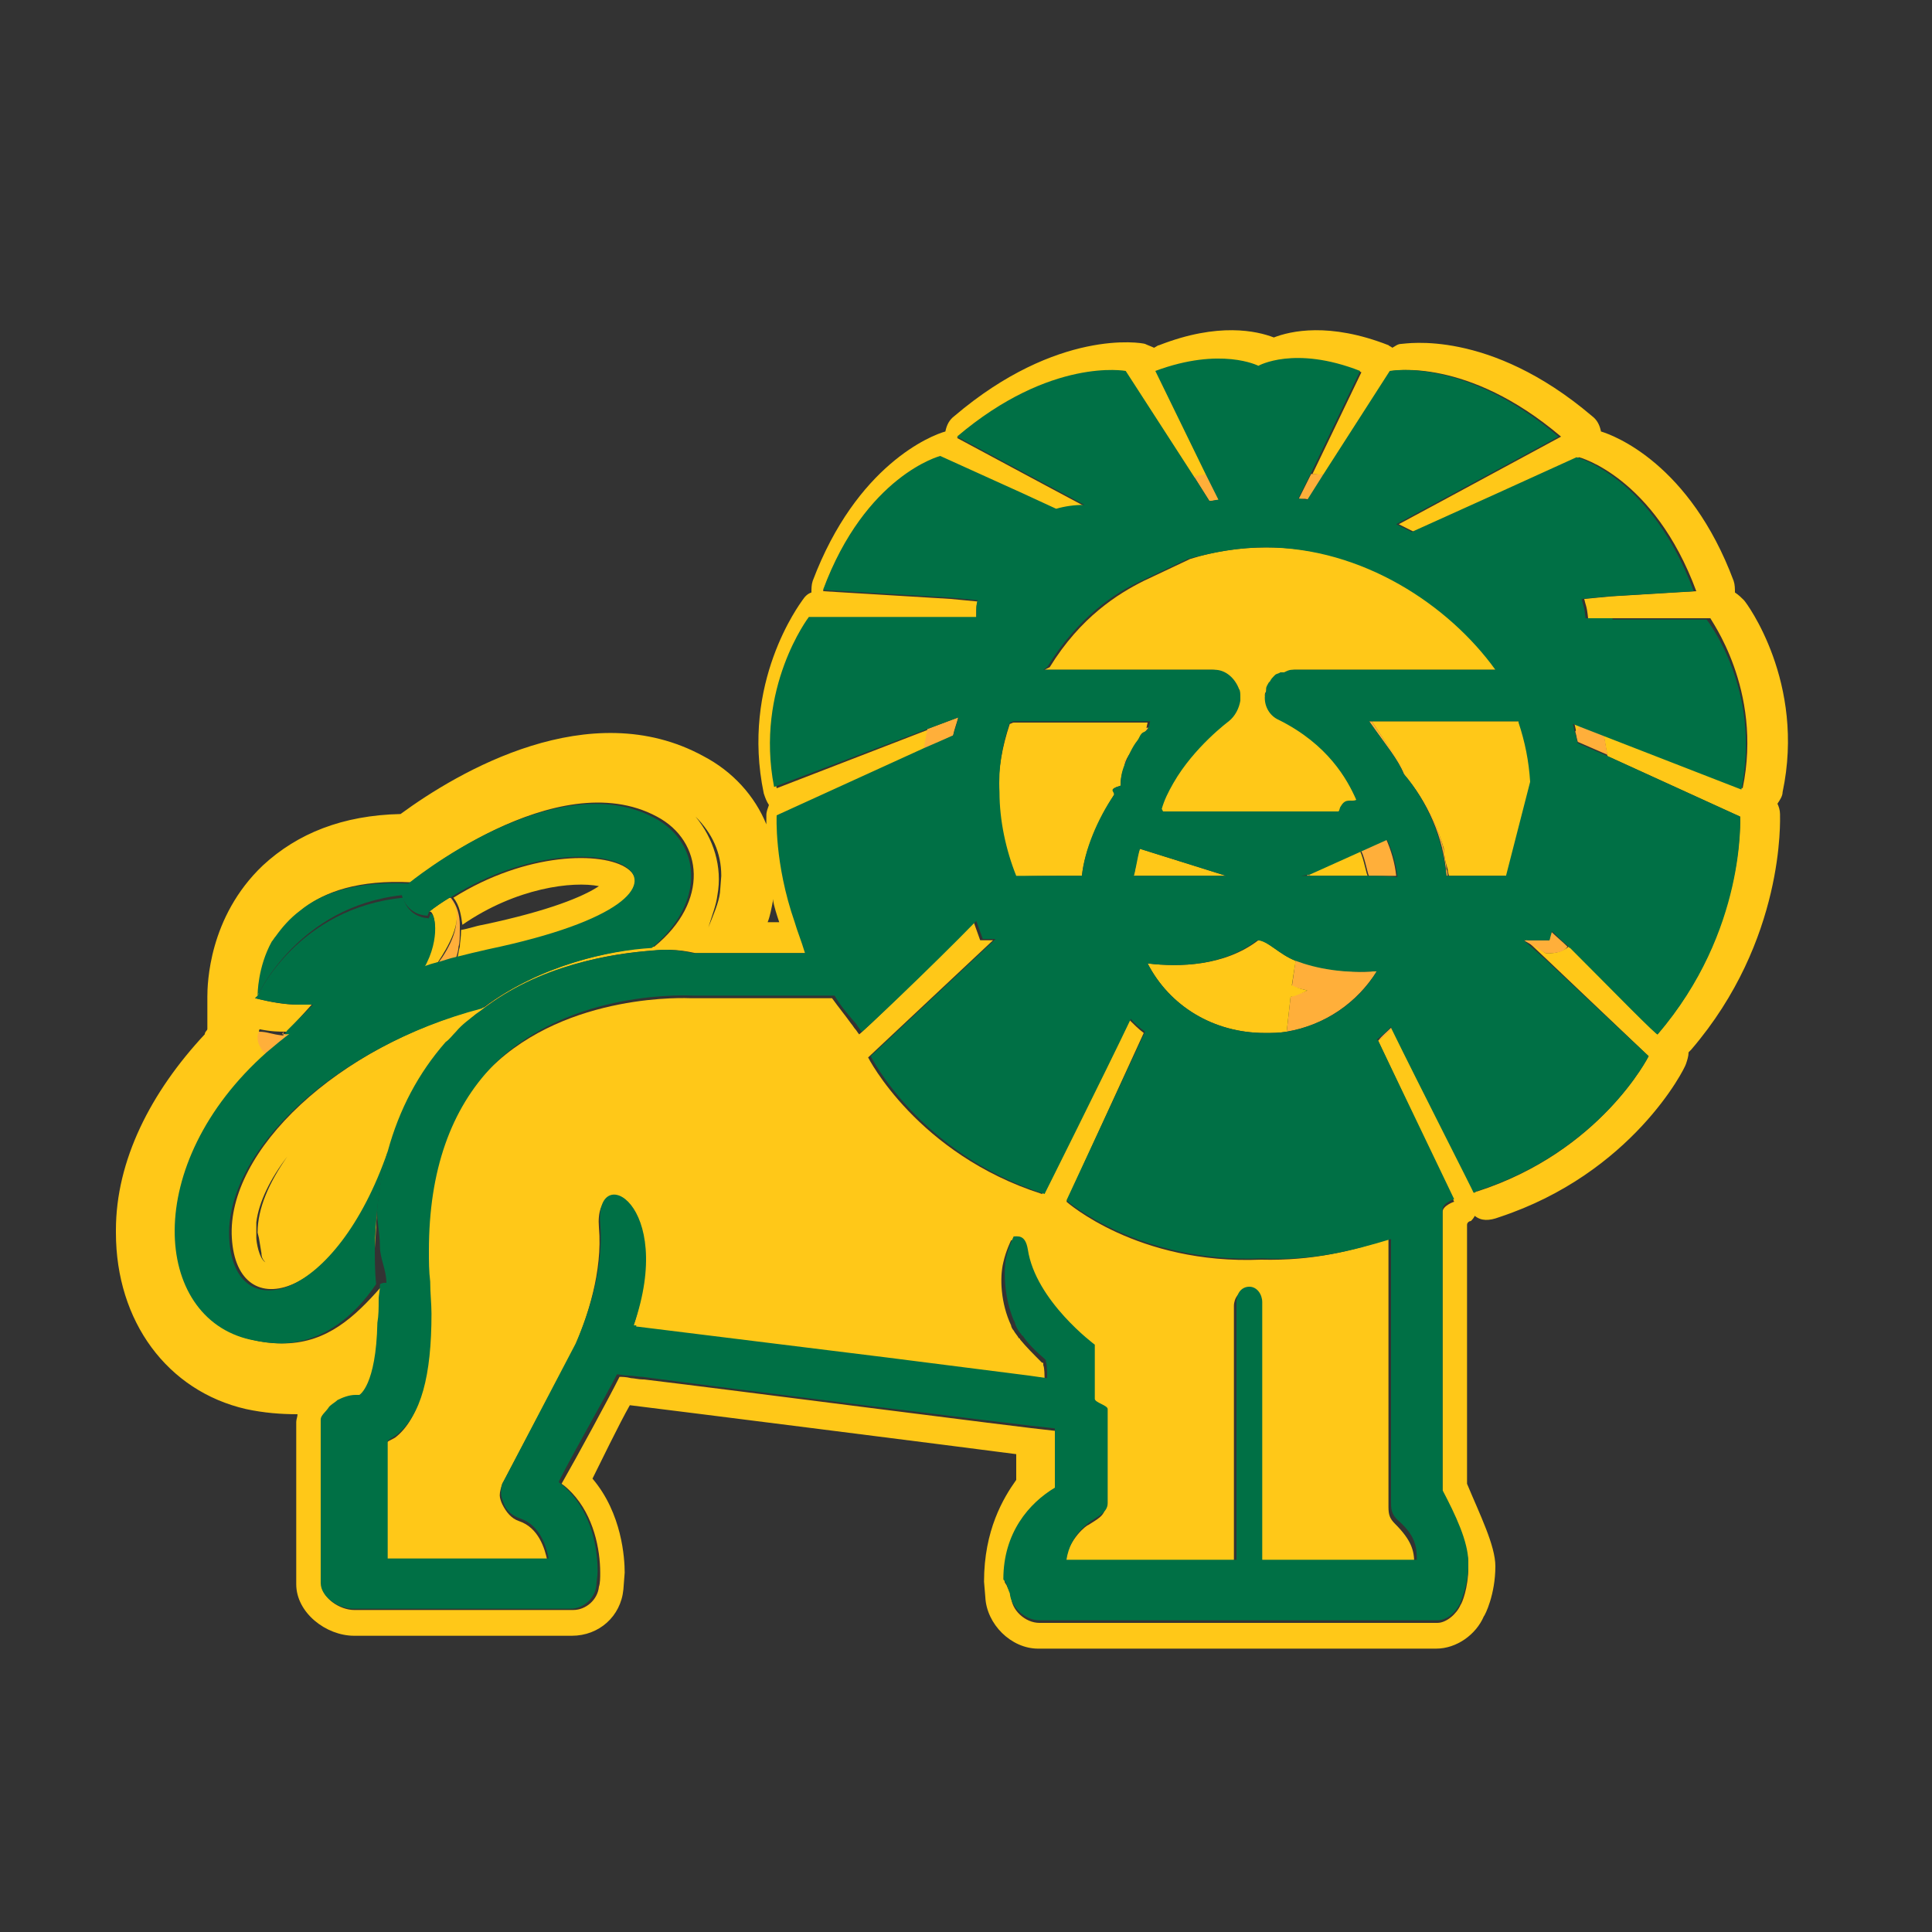 <?xml version="1.0" encoding="utf-8"?>
<!-- Generator: Adobe Illustrator 18.1.0, SVG Export Plug-In . SVG Version: 6.00 Build 0)  -->
<svg version="1.1" id="Layer_1" xmlns="http://www.w3.org/2000/svg" xmlns:xlink="http://www.w3.org/1999/xlink" x="0px" y="0px"
	 viewBox="0 0 150 150" enable-background="new 0 0 150 150" xml:space="preserve">
<rect x="0" y="0" width="150" height="150" fill="#333333" stroke="none"/>
<g>
	<path fill="none" d="M24.3,78c-0.3,0-0.7,0-1,0h0C23.6,78.1,23.9,78.1,24.3,78L24.3,78L24.3,78z"/>
	<path fill="none" d="M111.6,125.7c0.8,0,1.5-0.5,1.8-1.2c0-0.1,0.5-1.2,0.6-2.8c0,1.6-0.6,2.7-0.6,2.8
		C113.1,125.2,112.4,125.7,111.6,125.7z"/>
	<path fill="none" d="M29.6,99.7C29.6,99.7,29.7,99.7,29.6,99.7c0-1-0.3-1.9-0.3-2.8c0-1.1-0.1-2.2,0-3.2c-0.1,1-0.2,2.1-0.2,3.2
		c0,0.9,0,1.8,0.1,2.8c-1.7,2.5-4.1,4.6-7.4,4.7c0.1,0,0.1,0,0.2,0c3.2-0.1,5.3-2.1,7.4-4.4c0,0,0-0.1,0-0.1
		C29.4,99.8,29.6,99.8,29.6,99.7z"/>
	<path fill="none" d="M22.2,80.1L22.2,80.1c-0.7-0.1-1.4-0.2-2.2-0.3c0,0,0,0,0,0C20.8,79.9,21.5,80,22.2,80.1
		C22.2,80.1,22.2,80.1,22.2,80.1z"/>
	<path fill="none" d="M27.9,108.4c0,0,1.3-0.7,1.4-5.6c0-0.5,0.1-1.1,0.1-1.8c0-0.3,0.1-0.7,0.1-1.1c0,0,0,0,0,0
		c0,0.4-0.2,0.7-0.2,1.1c0,0,0,0,0,0c0,0.7,0,1.2,0,1.8c0,0,0,0,0,0C29.2,107.7,27.9,108.4,27.9,108.4l0.2,0c0,0,0,0,0,0L27.9,108.4
		z"/>
	<path fill="none" d="M78.5,123.8c0-0.2-0.1-0.4-0.2-0.6C78.4,123.3,78.5,123.6,78.5,123.8c0,1.1,1.1,1.9,2.2,1.9
		C79.7,125.7,78.6,124.8,78.5,123.8z"/>
	<path fill="none" d="M46.5,123c-0.1,1-1,1.6-2,1.6C45.5,124.6,46.4,124,46.5,123c0.1-0.3,0.1-0.5,0.1-0.9c0-1.9-0.5-4.4-2.2-6.2
		c1.7,1.8,2.2,4.3,2.2,6.2C46.5,122.4,46.5,122.7,46.5,123z"/>
	<path fill="none" d="M43.5,115.1C43.5,115.1,43.6,115.2,43.5,115.1c1.2-2.1,3.7-6.7,4.5-8.3c0.2,0,0.5,0.1,0.9,0.1c0,0,0,0,0,0
		c-0.4-0.1-0.7-0.1-0.9-0.1C47.2,108.4,44.7,113,43.5,115.1z"/>
	<path fill="none" d="M26.3,108.8c0.3-0.3,0.9-0.4,1.4-0.4C27.2,108.4,26.6,108.5,26.3,108.8c-0.2,0.2-0.4,0.4-0.5,0.6c0,0,0,0,0,0
		c-0.2,0.3-0.4,0.6-0.4,0.9c0-0.3,0.2-0.7,0.4-0.9C25.9,109.2,26.1,109,26.3,108.8z"/>
	<path fill="none" d="M55.7,69.5C55.5,70.3,55.3,71,55,72c0,0,0,0,0,0c0.5-1,0.8-1.9,0.9-2.8l0.1-1.2c0-1.8-0.7-3.4-2-4.6
		C55.4,65.1,56,67.3,55.7,69.5z"/>
	<path fill="none" d="M114,121.5c0-1.6-1.1-3.6-2.2-5.6C112.9,117.9,114,119.9,114,121.5C114,121.5,114,121.5,114,121.5z"/>
	<path fill="none" d="M37,78.7c-0.1,0-0.1,0-0.2,0.1c-0.5,0.4-1,0.8-1.4,1.3c-0.3,0.3-0.6,0.6-0.9,0.9c0,0,0,0,0.1,0
		c0.3-0.3,0.5-0.6,0.8-0.9C35.9,79.5,36.4,79.1,37,78.7z"/>
	<path fill="none" d="M29.3,93.7c0.2-1.5,0.4-2.9,0.8-4.2c0,0,0,0,0,0C29.7,90.8,29.5,92.2,29.3,93.7C29.3,93.7,29.3,93.7,29.3,93.7
		z"/>
	<path fill="none" d="M49.8,107.1c6.7,0.9,28.9,3.7,31.8,4C78.7,110.7,56.5,107.9,49.8,107.1L49.8,107.1z"/>
	<path fill="none" d="M46.5,68.8c-2-0.4-6.4,0.1-10.7,2.9c0,0.1,0,0.3,0,0.4c0.6-0.1,1.1-0.3,1.7-0.4C42.7,70.7,45.3,69.5,46.5,68.8
		z"/>
	<path fill="none" d="M25.2,112.2c0,0,0,0.1,0,0.1c0,0.3,0.1,0.5,0.1,0.8v-1.6C25.3,111.7,25.2,112,25.2,112.2z"/>
	<path fill="none" d="M60,70c-0.1,0.6-0.2,1.1-0.4,1.6c0.3,0,0.6,0,0.9,0c-0.2-0.6-0.4-1.3-0.5-1.8L60,70z"/>
	<path fill="none" d="M19.9,94.9C19.9,94.9,19.9,94.9,19.9,94.9c0,0.4-0.1,0.7,0,1c0,0.1,0,0.1,0,0.2c0,0.3,0.1,1.6,0.7,1.9
		c-0.1-0.2-0.2-0.4-0.3-0.7c0,0-0.2-1.2-0.2-1.2l0-0.4c0-1.9,0.8-4,2.3-5.9C21,91.5,20.1,93.2,19.9,94.9z"/>
	<path fill="none" d="M49.4,103C49.4,103,49.3,103.1,49.4,103L49.4,103C49.4,103,49.4,103,49.4,103z"/>
	<path fill="#FFC818" enable-background="new    " d="M29.1,96.9c0-1.1,0.1-2.2,0.2-3.2c0,0,0,0,0,0C29.2,94.7,29.2,95.8,29.1,96.9z
		"/>
	<path fill="#FFC818" enable-background="new    " d="M83.6,52h10.5c0.9,0,1.7,0.6,2,1.5c0.1,0.2,0.1,0.5,0.1,0.5h-0.1h0
		c0,0,0,0.2,0,0.2c0,0,0,0.1,0,0.1c0,0.6-0.3,1.3-0.9,1.7c0,0-2.7,2.1-4.3,4.8c-0.4,0.6-0.7,1.3-0.9,2c0,0,0,0,0,0c0,0,0,0,0,0
		c0,0,0.1,0.2,0.1,0.2H104c0.1,0,0.1-0.3,0.2-0.4c0.5-0.6,0.9-0.3,1.2-0.5c0,0,0,0,0,0c0,0,0,0,0,0c-0.6-1.6-2.2-4.4-6-6.2
		c-0.7-0.3-1.1-1-1.1-1.7c0,0,0,0,0-0.1c0,0,0-0.1,0-0.1c0,0,0,0,0,0h-0.1c0,0,0,0.1,0,0.1c0-0.2,0-0.3,0.1-0.4
		c0.1-0.6,0.5-1,1.1-1.3c0,0,0,0,0,0c0.1,0,0.2-0.1,0.3-0.1c0,0,0,0,0.1,0c0,0,0,0,0.1,0c0,0,0-0.1,0-0.1c0.2-0.1,0.4-0.2,0.6-0.2
		h13.2h0.5h0.1h2c-3.6-5-10.3-9.5-17.9-9.5c-2.1,0-4.1,0.3-6,0.9l-3.6,1.7c-2,1-4.9,2.8-7.3,6.7L81.1,52H83.6
		C83.6,52,83.6,52,83.6,52z"/>
	<path fill="#FFC818" enable-background="new    " d="M29.7,99.7C29.7,99.7,29.7,99.7,29.7,99.7C29.7,99.7,29.6,99.7,29.7,99.7
		C29.7,99.7,29.7,99.7,29.7,99.7z"/>
	<path fill="#FFC818" enable-background="new    " d="M135.4,46.6c-0.2-0.2-0.4-0.4-0.7-0.6c0-0.3,0-0.6-0.1-0.9
		c-3.4-9.1-9.3-11.3-10.3-11.6c-0.1-0.5-0.3-0.9-0.7-1.2c-8-6.8-14.5-5.6-14.8-5.6c-0.3,0-0.5,0.2-0.7,0.3c-0.1-0.1-0.2-0.1-0.3-0.2
		c-4.6-1.8-7.6-1.1-8.9-0.6c-1.3-0.5-4.3-1.2-8.9,0.6c-0.1,0-0.2,0.1-0.4,0.2c-0.2-0.1-0.5-0.2-0.7-0.3c-0.3-0.1-6.8-1.2-14.8,5.6
		c-0.4,0.3-0.6,0.7-0.7,1.2c-1.1,0.3-6.9,2.6-10.3,11.6c-0.1,0.3-0.1,0.6-0.1,0.9c-0.3,0.1-0.5,0.3-0.7,0.6c-0.2,0.3-4.8,6.4-3,15
		c0.1,0.3,0.2,0.6,0.4,0.9c-0.1,0.3-0.2,0.5-0.2,0.8c0,0.1,0,0.3,0,0.7c-0.9-2.2-2.6-4.1-4.9-5.3c-8.8-4.8-19,1.2-23.5,4.5
		c-4.5,0.1-8,1.5-10.7,4c-4.2,4-4.3,9.2-4.3,10.2v2.5c0,0.1-0.2,0.2-0.2,0.4C11.7,84.8,9,90.1,9,95.5c0,0,0,0.2,0,0.2
		c0,6.9,4,12.3,10.1,13.7c1.4,0.3,2.7,0.4,4,0.4c0,0.2-0.1,0.4-0.1,0.6V123c0,2.2,2.3,4,4.5,4h16.9c2.1,0,3.8-1.5,4-3.6l0.1-1.3
		c0-1.1-0.2-4.6-2.5-7.3c0.5-1,2.1-4.3,2.9-5.7c2.5,0.3,27,3.4,30,3.8c0,0.9,0,1.4,0,2c-1,1.4-2.5,3.9-2.5,7.9l0.1,1.2
		c0.1,2.1,2,4,4.1,4h30.9c1.6,0,3.1-1.1,3.7-2.5c0.1-0.1,0.9-1.7,0.9-3.9c0-1.6-1.2-4-2.2-6.4c0-1,0-15,0-20.1
		c0-0.2,0.2-0.3,0.3-0.3c0.1-0.1,0.2-0.2,0.3-0.4c0.5,0.4,1.1,0.4,1.9,0.1c10.3-3.4,14.4-11.5,14.5-11.9c0.1-0.3,0.2-0.6,0.2-0.9
		c0,0,0,0,0,0c0.1-0.1,0.1-0.1,0.2-0.2c7.3-8.5,6.9-17.9,6.9-18.3c0-0.3-0.1-0.6-0.2-0.8c0.2-0.3,0.4-0.6,0.4-0.9
		C140.2,53,135.6,46.8,135.4,46.6z M56,68l-0.1,1.3C55.8,70.1,55.4,71,55,72c0,0,0,0,0,0c0.3-1,0.6-1.7,0.7-2.5
		c0.4-2.2-0.3-4.4-1.7-6.1C55.3,64.7,56,66.2,56,68z M135.3,61.2L124.5,57c0.1,0.6,0.2,1.1,0.3,1.7l10.3,4.7c0,0,0.4,8.9-6.4,16.9
		c0.1,0.2-3.5-3.4-6.8-6.8c0-0.1-0.1,0-0.1,0c-0.4,0.3-0.9,0.5-1.4,0.5H120l-1.7-1.2l1.7,1.6l8,7.6c0,0-3.7,7.4-13.3,10.5
		c-0.1,0-0.1,0-0.2,0.1c0.2,0.3-4.2-8.5-6.4-12.8c0,0,0-0.1,0-0.1c0,0,0,0,0,0c0,0,0,0,0,0.1c-0.4,0.3-0.7,0.7-1.1,1l0,0l5.9,12.5
		c0,0-0.9,0.3-0.9,0.8c0,3.7,0,20.5,0,21.8c1,2,2,4,2,5.6c0,0,0,0,0,0c0,0,0,0,0,0c0,0.1,0,0.1,0,0.2c0,1.6-0.5,2.8-0.6,2.9
		c-0.3,0.7-1.1,1.4-1.8,1.4H80.7c-1.1,0-2.2-1-2.2-2.1c0-0.2-0.2-0.5-0.3-0.7c0-0.1-0.2-0.3-0.2-0.4c0,0,0,0,0,0c0-3.6,2-5.9,4-7.1
		c0-1,0-2.9,0-4.6c-3-0.3-25.3-3.2-32-4l-0.1,0c-0.3,0-0.7-0.1-0.9-0.1c0,0,0,0,0,0c-0.4-0.1-0.7-0.1-0.9-0.1
		c-0.8,1.6-3.3,6.2-4.5,8.3c0.3,0.2,0.5,0.4,0.8,0.7c1.7,1.8,2.2,4.4,2.2,6.2c0,0.4,0,0.8-0.1,1.1c-0.1,1-1,1.8-2,1.8H27.5
		c-1.1,0-2.5-0.9-2.5-2v-9.9c0-0.2,0.1-0.5,0.1-0.8c0,0-0.1-0.1-0.1-0.1c0-0.2,0-0.5,0-0.7v-1.2c0-0.3,0.3-0.7,0.6-0.9
		c0,0,0.1,0,0.1,0c0.2-0.2,0.4-0.4,0.6-0.6c0.3-0.3,0.9-0.4,1.4-0.4c0.2,0,0.3,0,0.5,0l-0.2,0c0,0,1.3-0.7,1.4-5.6c0,0,0,0,0,0
		c0-0.5,0-1.1,0-1.8c0,0,0,0,0,0c0-0.3,0.2-0.7,0.2-1.1c-2.1,2.4-4.2,4.3-7.4,4.4c-0.1,0-0.1,0-0.2,0c0,0,0,0-0.1,0
		c-0.8,0-1.6-0.1-2.4-0.3c-7.4-1.7-8.4-13.6,1.3-22.3c-0.1-0.1-0.2-0.2-0.3-0.4c-0.2-0.3-0.3-0.6-0.4-1c0-0.1,0,0,0,0
		c0-0.2,0-0.4,0.1-0.4c0,0-0.1,0-0.1,0s0,0,0,0c1,0.2,1.5,0.2,2.2,0.2l1.9-2.1c-0.3,0-1.1,0-1.1,0v0v0c-1,0-2.1-0.2-3.3-0.5l0.3-0.2
		c0-0.1,0-2.2,1.2-4.3c0.1-0.1,0.2-0.3,0.3-0.4c0.5-0.7,1.1-1.4,1.9-2c1.7-1.4,4.4-2.3,8.4-2.1c0,0,11.3-9.3,19.1-5.1
		c3.6,1.9,4.1,6.6-0.2,10.1c-3.3,0.3-8.7,1.3-13.2,4.7c-11.5,3-20,11.2-19.6,17.9c0.4,7,8.3,4.8,12.3-6.8c0,0,0,0,0,0.1c0,0,0,0,0,0
		c0,0,0,0,0,0c0.9-3.3,2.4-6.1,4.5-8.5c0,0,0,0-0.1,0c0.3-0.3,0.6-0.6,0.9-0.9c0.5-0.5,0.9-0.9,1.4-1.3c0.1,0,0.1,0,0.2-0.1
		c0.1-0.1,0.3-0.2,0.4-0.3c4.6-3.4,9.9-4.3,13.2-4.5c1.8-0.2,3.1,0.2,3.2,0.2h8.7c-0.3-1-0.6-1.7-0.8-2.4c-1.5-4.5-1.4-8.2-1.4-8.2
		l11.4-5.2c0.1-0.5,0.2-1.1,0.3-1.6l-11.9,4.6C58.6,53.5,62.8,48,62.8,48h10.9h2.1c0-1,0-0.9,0.1-1.3l-2.1-0.2l-9.9-0.6
		C67.2,37,73,35.5,73,35.5l6.4,2.9l2.6,1.2c0.7-0.2,1.4-0.3,2.2-0.3l-3-1.6l-6.9-3.7c7.3-6.2,13.1-5.1,13.1-5.1l5.3,8.2
		c0.3-0.1,0.7-0.1,1-0.2l-3.9-8c5.1-2,8-0.4,8-0.4s2.8-1.5,7.9,0.4l-3.8,7.9c0.3,0,0.7,0.1,1,0.1l5.2-8.1c0,0,5.8-1.1,13.1,5.1
		l-8.7,4.7l-3.9,2.1c0.4,0.2,0.8,0.4,1.2,0.6l6.2-2.8l6.6-3c0,0,5.8,1.5,9.1,10.4l-6.6,0.4l-2.1,0.2c0.1,0.5,0.2,0.5,0.3,1.5h2.1
		h7.4C132.7,48,136.9,53.5,135.3,61.2z M20.1,96.1c0,0,0.2,1.2,0.2,1.2c0,0.3,0.1,0.5,0.3,0.7c-0.5-0.3-0.7-1.6-0.7-1.9
		c0-0.1,0-0.1,0-0.2c0-0.3,0-0.6,0-0.9c0,0,0,0,0-0.1c0.2-1.6,1.1-3.4,2.4-5.1c-1.4,2-2.3,4-2.3,5.9L20.1,96.1z M59.6,71.6
		c0.2-0.5,0.3-1.1,0.4-1.6l0-0.2c0.1,0.6,0.3,1.2,0.5,1.8C60.2,71.6,59.9,71.6,59.6,71.6z"/>
	<path fill="#FFC818" enable-background="new    " d="M29.4,99.8c0,0,0,0.1,0,0.1c0,0,0,0,0,0C29.4,99.9,29.4,99.9,29.4,99.8z"/>
	<path fill="#FFC818" enable-background="new    " d="M99.3,52.4c-0.1,0-0.1,0.1-0.2,0.1c0.1-0.1,0.3-0.2,0.4-0.2
		C99.5,52.4,99.4,52.4,99.3,52.4C99.4,52.4,99.4,52.4,99.3,52.4z"/>
	<path fill="#FFC818" enable-background="new    " d="M97.9,97.8c-9.6,0.4-15.1-4.5-15.1-4.5l6-13.1c-0.4-0.3-0.8-0.7-1.1-1
		c-2,3.9-6.9,13.9-6.8,13.5c-9.7-3.1-13.5-10.6-13.5-10.6l9.7-9.1h-1l-0.5-1.4c-3.5,3.6-9.1,9-8.9,8.7c-0.1-0.1-0.2-0.3-0.3-0.4
		c-0.1-0.1-0.2-0.3-0.3-0.4c-0.5-0.7-1-1.3-1.5-2l-11,0c-0.1,0-9.5-0.5-15.5,5.4c-3.4,3.4-5,8.2-5,14.4c0,0.8,0,1.6,0.1,2.4
		c0,0.9,0.1,1.7,0.1,2.5c0,4.8-0.7,7.9-2.6,9.4c-0.3,0.2-0.7,0.3-0.7,0.5c0,2,0,6.1,0,9.1c2,0,9.7,0,12.5,0c-0.2-1-0.7-2.6-2.2-3.1
		c-0.6-0.2-1-0.7-1.3-1.3c-0.1-0.2-0.2-0.5-0.2-0.7c0-0.3,0.1-0.6,0.2-0.9l5.6-10.6c1-2.3,2.2-5.9,1.9-9.3c-0.4-4.9,5.8-1.6,2.6,7.9
		l0.1,0c0,0,0,0,0,0l0.1,0c0-0.1,0,0,0,0.1l19.4,2.4l11,1.4l1.4,0.2c0-0.5,0-1.1-0.1-1.3c0-0.1,0-0.1,0-0.1c0-0.1,0-0.1-0.1-0.1
		c0,0,0,0,0,0c0,0,0,0,0,0c-0.7-0.7-1.2-1.2-1.7-1.8c0,0,0-0.1-0.1-0.1c-0.1-0.2-0.3-0.4-0.4-0.6c-0.1-0.1-0.2-0.3-0.2-0.4
		c-0.8-1.7-0.9-3.7-0.6-4.9c0.2-0.9,0.6-1.7,0.6-1.7h-0.1c0.4,0,1-0.2,1.2,1c0.7,4,5.2,7.4,5.2,7.4v4.2c0,0.2,1,0.5,1,0.8v7.3
		c0,0.7-0.7,1-1.3,1.4c-0.1,0-1.5,1-1.9,3c1.7,0,7.2,0,13.2,0v-20c0-0.6,0.4-1.2,1-1.2s1,0.5,1,1.2v20c6,0,10.7,0,12,0
		c0-1-0.2-1.8-1.5-3.1c-0.4-0.4-0.5-0.7-0.5-1.3V96.2C105,97.1,102,97.9,97.9,97.8z"/>
	<polygon fill="#FFC818" enable-background="new    " points="99.7,52.2 99.7,52.2 99.7,52.2 	"/>
	<path fill="#FFC818" enable-background="new    " d="M46.5,68.8c-1.2,0.8-3.8,1.9-9,3c-0.6,0.1-1.1,0.3-1.7,0.4
		c0,0.6-0.1,1-0.1,1.3c-0.1,0.3-0.1,0.6-0.2,0.9c0.8-0.2,1.6-0.4,2.5-0.6c21-4.4,8.5-11.2-2.8-4.1c0.5,0.6,0.6,1.4,0.7,2.1
		C40.1,68.9,44.5,68.4,46.5,68.8z"/>
	<path fill="#FFAF3A" d="M122.3,56.8c0.1,0.3,0.1,0.5,0.2,0.8l2.3,1c-0.1-0.6-0.2-1.1-0.3-1.7l-1.8-0.7L122.3,56.8z"/>
	<path fill="#FFAF3A" d="M120.3,73h-2l1.7,1h0.3c0.6,0,1.1-0.1,1.4-0.5c-0.4-0.4-0.9-0.8-1.3-1.2L120.3,73z"/>
	<path fill="#FFAF3A" d="M94.7,38.8l-1-2c-0.3,0.1-0.7,0.1-1,0.2l1.2,1.9C94.2,38.9,94.5,38.8,94.7,38.8z"/>
	<path fill="#FFAF3A" d="M74.4,55.7L72,56.6c-0.1,0.5-0.2,1.1-0.3,1.6l2.3-1.1C74.1,56.6,74.3,56.1,74.4,55.7z"/>
	<path fill="#FFAF3A" d="M101.6,38.8l1.2-1.9c-0.3-0.1-0.7-0.1-1-0.1l-1,2C101.1,38.7,101.4,38.7,101.6,38.8z"/>
	<path fill="#FFAF3A" d="M107,80.8c0.4-0.3,0.8-0.6,1.1-1c0,0,0,0,0-0.1C107.7,80.1,107.3,80.4,107,80.8L107,80.8z"/>
	<path fill="#FFAF3A" d="M112.1,66C112.1,66,112.1,66,112.1,66C112.1,66,112.1,66.1,112.1,66c-0.5-2.1-1.6-4.2-3-5.9
		c-0.5-1.2-1.3-2.1-2.6-4.1c-0.1,0-0.1,0-0.2,0c1.4,2,2.2,2.9,2.7,4.1c1.8,2.1,3.1,4.9,3.3,7.9c0,0,0.1,0,0.1,0c0,0,0-0.3-0.1-0.5
		C112.3,67.1,112.2,67,112.1,66z"/>
	<path fill="#FFC818" enable-background="new    " d="M101.6,67.9c0.1,0.1,0.2,0.1,0.3,0.1c1.5,0,2.9,0,4.3,0
		c-0.1,0-0.3-1.3-0.6-1.9L101.6,67.9z"/>
	<path fill="#FFAF3A" d="M101.5,76.9c-0.4,0.2-0.9,0.3-1.3,0.5c-0.1,0.9-0.2,1.8-0.3,2.7c3-0.5,5.5-2.3,7-4.7
		c-2.6,0.2-4.7-0.3-6.3-0.9c-0.1,0.7-0.2,1.4-0.3,2.1C100.7,76.7,101.1,76.8,101.5,76.9z"/>
	<path fill="#FFAF3A" d="M96.2,53.5c-0.3-0.9-1.1-1.5-2-1.5C95,52.1,95.8,52.8,96.2,53.5c0,0.3,0,0.4,0,0.6c0,0,0-0.1,0-0.1h0.1
		C96.2,54,96.2,53.7,96.2,53.5z"/>
	<path fill="#FFAF3A" d="M87.3,59.4c0.2-0.7,0.6-1.3,1-1.8c-0.3,0.4-0.6,0.8-0.9,1.3C87.3,59,87.3,59.1,87.3,59.4z"/>
	<path fill="#FFAF3A" d="M89.2,56.5c-0.1,0-0.1,0-0.2,0c-0.2,0.3-0.3,0.6-0.5,0.8C88.7,57,89,56.7,89.2,56.5z"/>
	<path fill="none" stroke="#FFAF3A" stroke-width="0" stroke-linecap="round" stroke-linejoin="round" d="M99.4,52.4
		C99.4,52.4,99.4,52.4,99.4,52.4"/>
	<path fill="#FFAF3A" d="M99.5,52.3C99.6,52.3,99.6,52.3,99.5,52.3c0,0-0.1,0-0.2,0.1C99.4,52.4,99.5,52.4,99.5,52.3z"/>
	<path fill="#FFAF3A" d="M99.7,52.3C99.7,52.3,99.7,52.3,99.7,52.3C99.7,52.2,99.7,52.2,99.7,52.3C99.7,52.3,99.7,52.3,99.7,52.3z"
		/>
	<path fill="#FFAF3A" d="M98.3,53.7c0,0.2-0.1,0.3-0.1,0.5c0,0,0,0.1,0,0.1h0.1c0,0,0-0.1,0-0.1c0,0,0,0,0,0c0,0,0,0,0,0
		C98.3,54,98.3,53.9,98.3,53.7c0.1,0,0.1-0.1,0.1-0.1c0-0.2,0.1-0.3,0.2-0.5c0,0,0.1-0.1,0.1-0.1c0.1-0.1,0.2-0.3,0.3-0.4
		c0,0,0.1-0.1,0.1-0.1c0.1-0.1,0.1-0.1,0.2-0.1C98.8,52.7,98.4,53.1,98.3,53.7z"/>
	<path fill="#FFAF3A" d="M99.7,52.2C99.8,52.2,99.8,52.2,99.7,52.2C99.8,52.2,99.7,52.2,99.7,52.2C99.7,52.2,99.7,52.2,99.7,52.2z"
		/>
	<path fill="#FFAF3A" d="M101.5,67.9c0,0.1,0,0.1-0.1,0.1c0.2,0,0.3,0,0.4,0C101.8,68,101.7,68,101.5,67.9l4.2-1.8
		c0.3,0.6,0.5,1.9,0.6,1.9c0.7,0,1.4,0,2.1,0c-0.1-1-0.4-2-0.8-2.9L101.5,67.9z"/>
	<path fill="#FFC818" enable-background="new    " d="M122.2,56.1c0.1,0.2,0.1,0.5,0.2,0.7l0.3-0.5L122.2,56.1z"/>
	<path fill="#FFC818" enable-background="new    " d="M117.9,56c0,0-0.6,0-1.6,0c0,0,0,0,0,0c-0.2,0-0.3,0-0.5,0c-2.3,0-6,0-9.3,0
		c1.3,2,2.1,3,2.6,4.2c1.4,1.7,2.4,3.6,3,5.7c0,0,0,0.1,0,0.1c0,0,0,0,0,0c0.1,1,0.2,1.1,0.3,1.5c0,0.2,0.1,0.5,0.1,0.5
		c2,0,3.6,0,4.5,0c0,0,0,0.1,0,0.1l1.9-7.3C118.8,59.2,118.5,57.5,117.9,56C118,56,117.9,56,117.9,56z"/>
	<path fill="#FFAF3A" d="M34,74.8c0.5-0.1,0.9-0.3,1.4-0.4c0.1-0.3,0.2-0.7,0.2-0.9c0.1-0.3,0.1-0.8,0.1-1.3c0-0.1,0-0.3,0-0.4
		c0-0.7-0.2-1.5-0.7-2.1c-0.1,0-0.2,0.1-0.2,0.1c0.2,0.2,0.3,0.4,0.4,0.6C35.9,71.7,34.9,73.6,34,74.8z"/>
	<path fill="#FFAF3A" d="M22.7,80.2c-0.2,0-0.6,0.1-0.8,0.1l0.1-0.2v0.3c-1-0.1-1.2-0.3-1.9-0.3c0,0,0,0,0,0c0,0-0.1,0.2-0.1,0.4
		c0,0.1,0,0.1,0,0.1c0,0.4,0.2,0.7,0.4,1c0.1,0.1,0.2,0.2,0.3,0.4C21.3,81.3,22,80.7,22.7,80.2z"/>
	<path fill="#FFC818" enable-background="new    " d="M32.8,75.1c0.4-0.1,0.8-0.2,1.2-0.4c0.8-1.2,1.9-3.1,1.3-4.4
		c-0.1-0.2-0.3-0.4-0.4-0.6c-0.5,0.3-1.1,0.7-1.6,1.1C33.7,70.5,34.3,72.7,32.8,75.1z"/>
	<path fill="#FFC818" enable-background="new    " d="M98.2,80.2c0.6,0,1.1,0,1.7-0.1c0.1-0.9,0.2-1.8,0.3-2.7
		c0.5-0.1,0.9-0.3,1.3-0.5c-0.4-0.1-0.8-0.2-1.2-0.4c0.1-0.7,0.2-1.3,0.3-1.9c-1.3-0.5-2.2-1.6-2.9-1.6h0c-2.6,2-6.1,2.1-8.6,1.8
		C90.8,78.1,94.2,80.2,98.2,80.2z"/>
	<path fill="#FFC818" enable-background="new    " d="M88.5,65.9C88.2,66.6,88.1,68,88,68c2.2,0,4.6,0,7.2,0L88.5,65.9z"/>
	<path fill="#FFC818" enable-background="new    " d="M100.8,68.4c0.2,0,0.4,0,0.6,0c0-0.1,0-0.2,0.1-0.3L100.8,68.4z"/>
	<path fill="#FFC818" enable-background="new    " d="M84,68c0.2-2,1.3-4.4,2.5-6.3c0.1-0.3-0.5-0.4,0.5-0.7c0,0,0,0,0,0
		c0-0.5,0.1-1,0.3-1.5c0-0.3,0-0.5,0.1-0.5c0.3-0.5,0.6-0.9,0.9-1.3c0.1-0.1,0.2-0.5,0.3-0.6c0.2-0.2,0.3,0,0.5-1c-2.7,0-5.9,0-8,0
		H81c-1.4,0-2.3,0-2.3,0c-0.1,0-0.2,0.1-0.3,0.1c-0.6,1.8-0.9,3.5-0.9,5.4c0,2.2,0.5,4.5,1.3,6.5C79.4,68,81.3,68,84,68z"/>
	<path fill="#007045" enable-background="new    " d="M29.2,99.7c-0.1-1-0.1-1.9-0.1-2.8c0-1.1,0.1-2.2,0.2-3.2
		c0.2-1.5,0.4-2.9,0.8-4.2c0,0,0,0,0-0.1c-4,11.6-11.9,13.8-12.3,6.8c-0.4-6.7,8.1-14.9,19.6-17.9c4.6-3.4,9.9-4.5,13.2-4.7
		c4.3-3.6,3.8-8.2,0.2-10.1c-7.8-4.2-19.1,5.1-19.1,5.1c-4-0.2-6.7,0.7-8.4,2.1c-0.8,0.6-1.4,1.3-1.9,2c-0.1,0.1-0.2,0.3-0.3,0.4
		C20,75.1,20,77.2,20,77.3c0,0,3.1-6.9,11.2-7.8c0,0,0.3,1.5,2,1.6c0-0.1,0.1-0.2,0.1-0.3c0.5-0.4,1.1-0.8,1.6-1.1
		c0.1,0,0.2-0.1,0.2-0.1c11.4-7.1,23.8-0.3,2.8,4.1c-0.9,0.2-1.7,0.4-2.5,0.6c-0.5,0.1-1,0.3-1.4,0.4c-0.4,0.1-0.8,0.2-1.2,0.4
		c-1.3,2.1-4.1,4.4-10.1,5c-0.7,0.5-1.4,1.1-2,1.6c-9.8,8.7-8.8,20.6-1.3,22.3c0.9,0.2,1.7,0.3,2.4,0.3c0,0,0,0,0.1,0
		C25.1,104.2,27.5,102.2,29.2,99.7z"/>
	<path fill="#007045" d="M125.2,48h-2.1c-0.1-1-0.2-1-0.3-1.5l2.1-0.2l6.6-0.4c-3.3-8.9-9.1-10.4-9.1-10.4l-6.6,3l-6.2,2.8
		c-0.4-0.2-0.8-0.4-1.2-0.6l3.9-2.1l8.7-4.7c-7.3-6.2-13.1-5.1-13.1-5.1l-5.2,8.1l-1.2,1.9c-0.2,0-0.5-0.1-0.7-0.1l1-2l3.8-7.9
		c-5.1-2-7.9-0.4-7.9-0.4s-2.9-1.5-8,0.4l3.9,8l1,2c-0.2,0-0.5,0.1-0.7,0.1L92.7,37l-5.3-8.2c0,0-5.8-1.1-13.1,5.1l6.9,3.7l3,1.6
		c-0.8,0-1.5,0.1-2.2,0.3l-2.6-1.2L73,35.4c0,0-5.8,1.5-9.1,10.4l9.9,0.6l2.1,0.2c-0.1,0.4-0.1,0.3-0.1,1.3h-2.1H62.8
		c0,0-4.2,5.5-2.7,13.2L72,56.6l2.4-0.9c-0.1,0.5-0.3,1-0.4,1.4l-2.3,1l-11.4,5.2c0,0-0.2,3.7,1.4,8.3c0.2,0.7,0.5,1.4,0.8,2.4h-8.7
		c-0.1,0-1.3-0.4-3.2-0.2c-3.3,0.3-8.7,1.1-13.2,4.6c-0.1,0.1-0.3,0.2-0.4,0.3c-0.5,0.4-1.1,0.8-1.6,1.4c-0.3,0.3-0.5,0.6-0.8,0.8
		c-2.1,2.4-3.6,5.2-4.5,8.5c0,0,0,0,0,0c-0.4,1.3-0.6,2.7-0.8,4.2c-0.1,1,0.2,2.1,0.2,3.2c0,0.9,0.5,1.8,0.5,2.8c0,0,0,0,0,0
		c0,0-0.2,0-0.2,0c-0.1,0-0.3,0.1-0.3,0.1c0,0,0,0.1,0,0.1c0,0.4-0.1,0.7-0.1,1.1c0,0.7,0,1.2-0.1,1.8c-0.1,4.9-1.4,5.6-1.4,5.6
		l0.2,0c0,0,0,0,0,0c-0.1,0-0.3,0-0.5,0c-0.5,0-1,0.2-1.4,0.4c-0.2,0.2-0.6,0.4-0.7,0.6c-0.2,0.3-0.6,0.6-0.6,0.9v1.2v1.6v9.9
		c0,1.1,1.4,2,2.5,2h16.9c1,0,1.9-0.8,2-1.8c0-0.3,0.1-0.7,0.1-1.1c0-1.9-0.5-4.4-2.2-6.2c-0.2-0.2-0.5-0.5-0.8-0.7c0,0,0,0,0-0.1
		c1.1-2.2,3.7-6.7,4.5-8.3c0.2,0,0.5,0.1,0.9,0.1c0.3,0,0.8,0.1,1.1,0.1c6.7,0.9,29,3.7,32,4c0,1.7,0,3.6,0,4.6c-2,1.2-4,3.5-4,7.1
		c0,0,0,0,0,0c0,0.1,0.2,0.2,0.2,0.3c0.1,0.2,0.2,0.6,0.3,0.8c0.1,1.1,1.2,2.1,2.3,2.1h30.9c0.8,0,1.5-0.7,1.8-1.4
		c0-0.1,0.6-1.3,0.6-2.9c0-0.1,0-0.2,0-0.2c0,0,0,0,0,0c0-1.6-1-3.7-2-5.6c0-1.3,0-18.1,0-21.8c0-0.5,0.9-0.8,0.9-0.8L107,80.8l0,0
		l-0.1-0.1c0.4-0.3,0.8-0.6,1.1-1c0,0,0,0,0,0c0,0,0,0.1,0,0.1c2.1,4.3,6.6,13.1,6.4,12.8c0.1,0,0.1,0,0.2-0.1
		C124.3,89.4,128,82,128,82l-8-7.5l-1.7-1.5h2l0.2-0.7c0.4,0.4,0.8,0.8,1.3,1.2c0,0.1,0.1,0.1,0.1,0.1c3.3,3.3,6.9,7,6.8,6.7
		c6.9-8,6.4-16.9,6.4-16.9l-10.3-4.7l-2.3-1c-0.1-0.3-0.1-0.5-0.2-0.8c-0.1-0.2-0.1-0.5-0.2-0.7l0.5,0.2l1.8,0.7l10.8,4.2
		c1.6-7.8-2.7-13.2-2.7-13.2H125.2z M81.3,51.8c2.4-3.9,5.3-5.8,7.3-6.7l3.6-1.7c1.9-0.5,3.9-0.9,6-0.9c7.6,0,14.3,4.5,17.9,9.5h-2
		H114h-0.5h-13.2c-0.2,0-0.4,0.1-0.6,0.2c0,0,0,0,0,0c0,0,0,0,0,0c0,0,0,0-0.1,0c0,0,0,0-0.1,0c0,0-0.1,0-0.1,0
		c-0.1,0.1-0.3,0.1-0.4,0.2c0,0-0.1,0.1-0.1,0.1c-0.1,0.1-0.2,0.2-0.3,0.4c0,0-0.1,0.1-0.1,0.1c-0.1,0.2-0.2,0.3-0.2,0.5
		c0,0,0,0,0,0.1c0,0.2-0.1,0.3-0.1,0.5c0,0,0,0,0,0c0,0,0,0,0,0.1c0,0.7,0.4,1.4,1.1,1.7c3.8,1.9,5.3,4.6,6,6.2c0,0,0,0,0,0
		c0,0,0,0,0,0c-0.4,0.2-0.8-0.2-1.2,0.5c-0.1,0.1-0.1,0.4-0.2,0.4H90.3c0,0-0.1-0.2-0.1-0.2c0,0,0,0,0,0c0,0,0,0,0,0
		c0.2-0.7,0.5-1.3,0.9-2c1.6-2.8,4.3-4.8,4.3-4.8c0.5-0.4,0.8-1,0.9-1.6c0,0,0-0.2,0-0.2c0,0,0-0.2,0-0.2h0c0,0,0,0.1,0,0.1
		c0-0.2,0-0.5-0.1-0.6c-0.3-0.8-1-1.5-1.9-1.5H83.6c0,0,0,0-0.1,0h-2.5L81.3,51.8z M97.6,73L97.6,73c0.8,0,1.7,1.1,3,1.6
		c1.6,0.6,3.7,1,6.3,0.8c-1.5,2.5-4.1,4.2-7,4.7c-0.6,0.1-1.1,0.1-1.7,0.1c-4,0-7.4-2.1-9.1-5.4C91.6,75.1,95,75,97.6,73z M88,68
		c0.1,0,0.3-1.4,0.5-2.1l6.7,2.1C92.6,68,90.2,68,88,68z M78.4,56.1c0.1,0,0.2-0.1,0.3-0.1c0,0,0.9,0,2.3,0h0.1c2.1,0,5.2,0,8,0
		c0.1,0,0.1,0,0.2,0c-0.2,1-0.5,0.7-0.7,1c-0.1,0.1-0.2,0.4-0.3,0.5c-0.4,0.5-0.7,1.2-1,1.9C87.1,59.9,87,60.4,87,61c0,0,0,0,0,0
		c-1,0.3-0.5,0.4-0.5,0.7C85.2,63.6,84.2,66,84,68c-2.7,0-4.6,0-5.1,0c-0.8-2-1.3-4.3-1.3-6.5C77.5,59.6,77.8,57.9,78.4,56.1z
		 M108,96.2v20.5c0,0.6,0.1,0.9,0.5,1.3c1.4,1.2,1.5,2.1,1.5,3.1c-1.3,0-6,0-12,0v-20c0-0.6-0.4-1.2-1-1.2s-1,0.5-1,1.2v20
		c-6,0-11.5,0-13.2,0c0.3-2,1.8-2.9,1.9-3c0.6-0.4,1.3-0.7,1.3-1.4v-7.3c0-0.3-1-0.5-1-0.8v-4.2c0,0-4.6-3.4-5.2-7.4
		c-0.2-1.2-0.8-1-1.2-1h0.1c0,0-0.4,0.8-0.6,1.7c-0.2,1.2-0.1,3.1,0.6,4.8c0.1,0.1,0.1,0.3,0.2,0.5c0.1,0.2,0.2,0.4,0.4,0.6
		c0,0,0,0.1,0.1,0.1c0.4,0.6,1,1.2,1.7,1.8c0,0,0,0,0,0c0,0,0,0,0,0c0,0,0,0,0.1,0.1c0,0,0,0.1,0,0.1c0.1,0.3,0.1,0.8,0.1,1.3
		l-1.4-0.2l-11-1.4l-19.4-2.4l-0.1,0c0,0,0,0,0,0c0,0,0,0,0,0l0,0c0,0,0,0,0-0.1l-0.1,0c0,0,0,0,0,0l-0.1,0c3.3-9.5-3-12.8-2.6-7.9
		c0.3,3.4-0.9,7-1.9,9.3L39.1,115c-0.2,0.3-0.2,0.6-0.2,0.9c0,0.3,0.1,0.5,0.2,0.8c0.2,0.6,0.7,1,1.3,1.2c1.5,0.5,2,2.1,2.2,3.1
		c-2.7,0-10.5,0-12.5,0c0-3,0-7,0-9.1c0-0.1,0.4-0.3,0.7-0.5c1.9-1.5,2.7-4.6,2.7-9.4c0-0.8-0.1-1.6-0.1-2.5
		c-0.1-0.8-0.1-1.6-0.1-2.4c0-6.2,1.7-11,5-14.4c6-6,15.4-5.4,15.5-5.4l11,0c0.4,0.7,0.9,1.3,1.5,2c0.1,0.1,0.2,0.2,0.3,0.4
		c0.1,0.1,0.2,0.3,0.3,0.4c-0.2,0.3,5.4-5,8.9-8.6l0.5,1.4h1l-9.7,9.1c0,0,3.8,7.6,13.5,10.7c-0.2,0.4,4.8-9.6,6.7-13.6
		c0.3,0.4,0.7,0.7,1.1,1l-6.1,13.1c0,0,5.6,4.9,15.2,4.5C102,97.9,105,97.1,108,96.2z M106.3,68c-1.4,0-2.9,0-4.3,0
		c-0.1,0-0.3,0-0.4,0c-0.2,0-0.4,0-0.6,0l0.7-0.1l6-2.7c0.4,0.9,0.7,1.9,0.8,2.9C107.7,68,107,68,106.3,68z M116.9,68.1
		c0,0,0-0.1,0-0.1c-0.9,0-2.5,0-4.5,0c0,0-0.1,0-0.1,0c-0.3-3-1.5-5.8-3.3-7.9c-0.5-1.2-1.3-2.1-2.7-4.1c0.1,0,0.1,0,0.2,0
		c3.3,0,7.1,0,9.3,0c0.2,0,0.3,0,0.5,0c0,0,0,0,0,0c1,0,1.6,0,1.6,0c0,0,0,0.1,0,0.1c0.5,1.5,0.8,3,0.9,4.6L116.9,68.1z"/>
	<path fill="#007045" d="M22.1,80.3c0.2,0,0.5,0,0.7-0.1c6-0.7,8.8-2.9,10.1-5c1.4-2.4,0.8-4.6,0.5-4.2c0,0.1-0.1,0.2-0.1,0.3
		c-1.7-0.1-2-1.6-2-1.6C23.1,70.5,20,77.3,20,77.3l-0.2,0.2c1.2,0.3,2.4,0.5,3.5,0.5c0,0,0,0,0,0c0.4,0,0.7,0,1,0h0l0,0l-2,2l0,0
		L22.1,80.3z"/>
	<path fill="#FFFFFE" d="M49.3,103.1C49.3,103.1,49.3,103.1,49.3,103.1L49.3,103.1C49.3,103.1,49.3,103.1,49.3,103.1z"/>
</g>
</svg>
